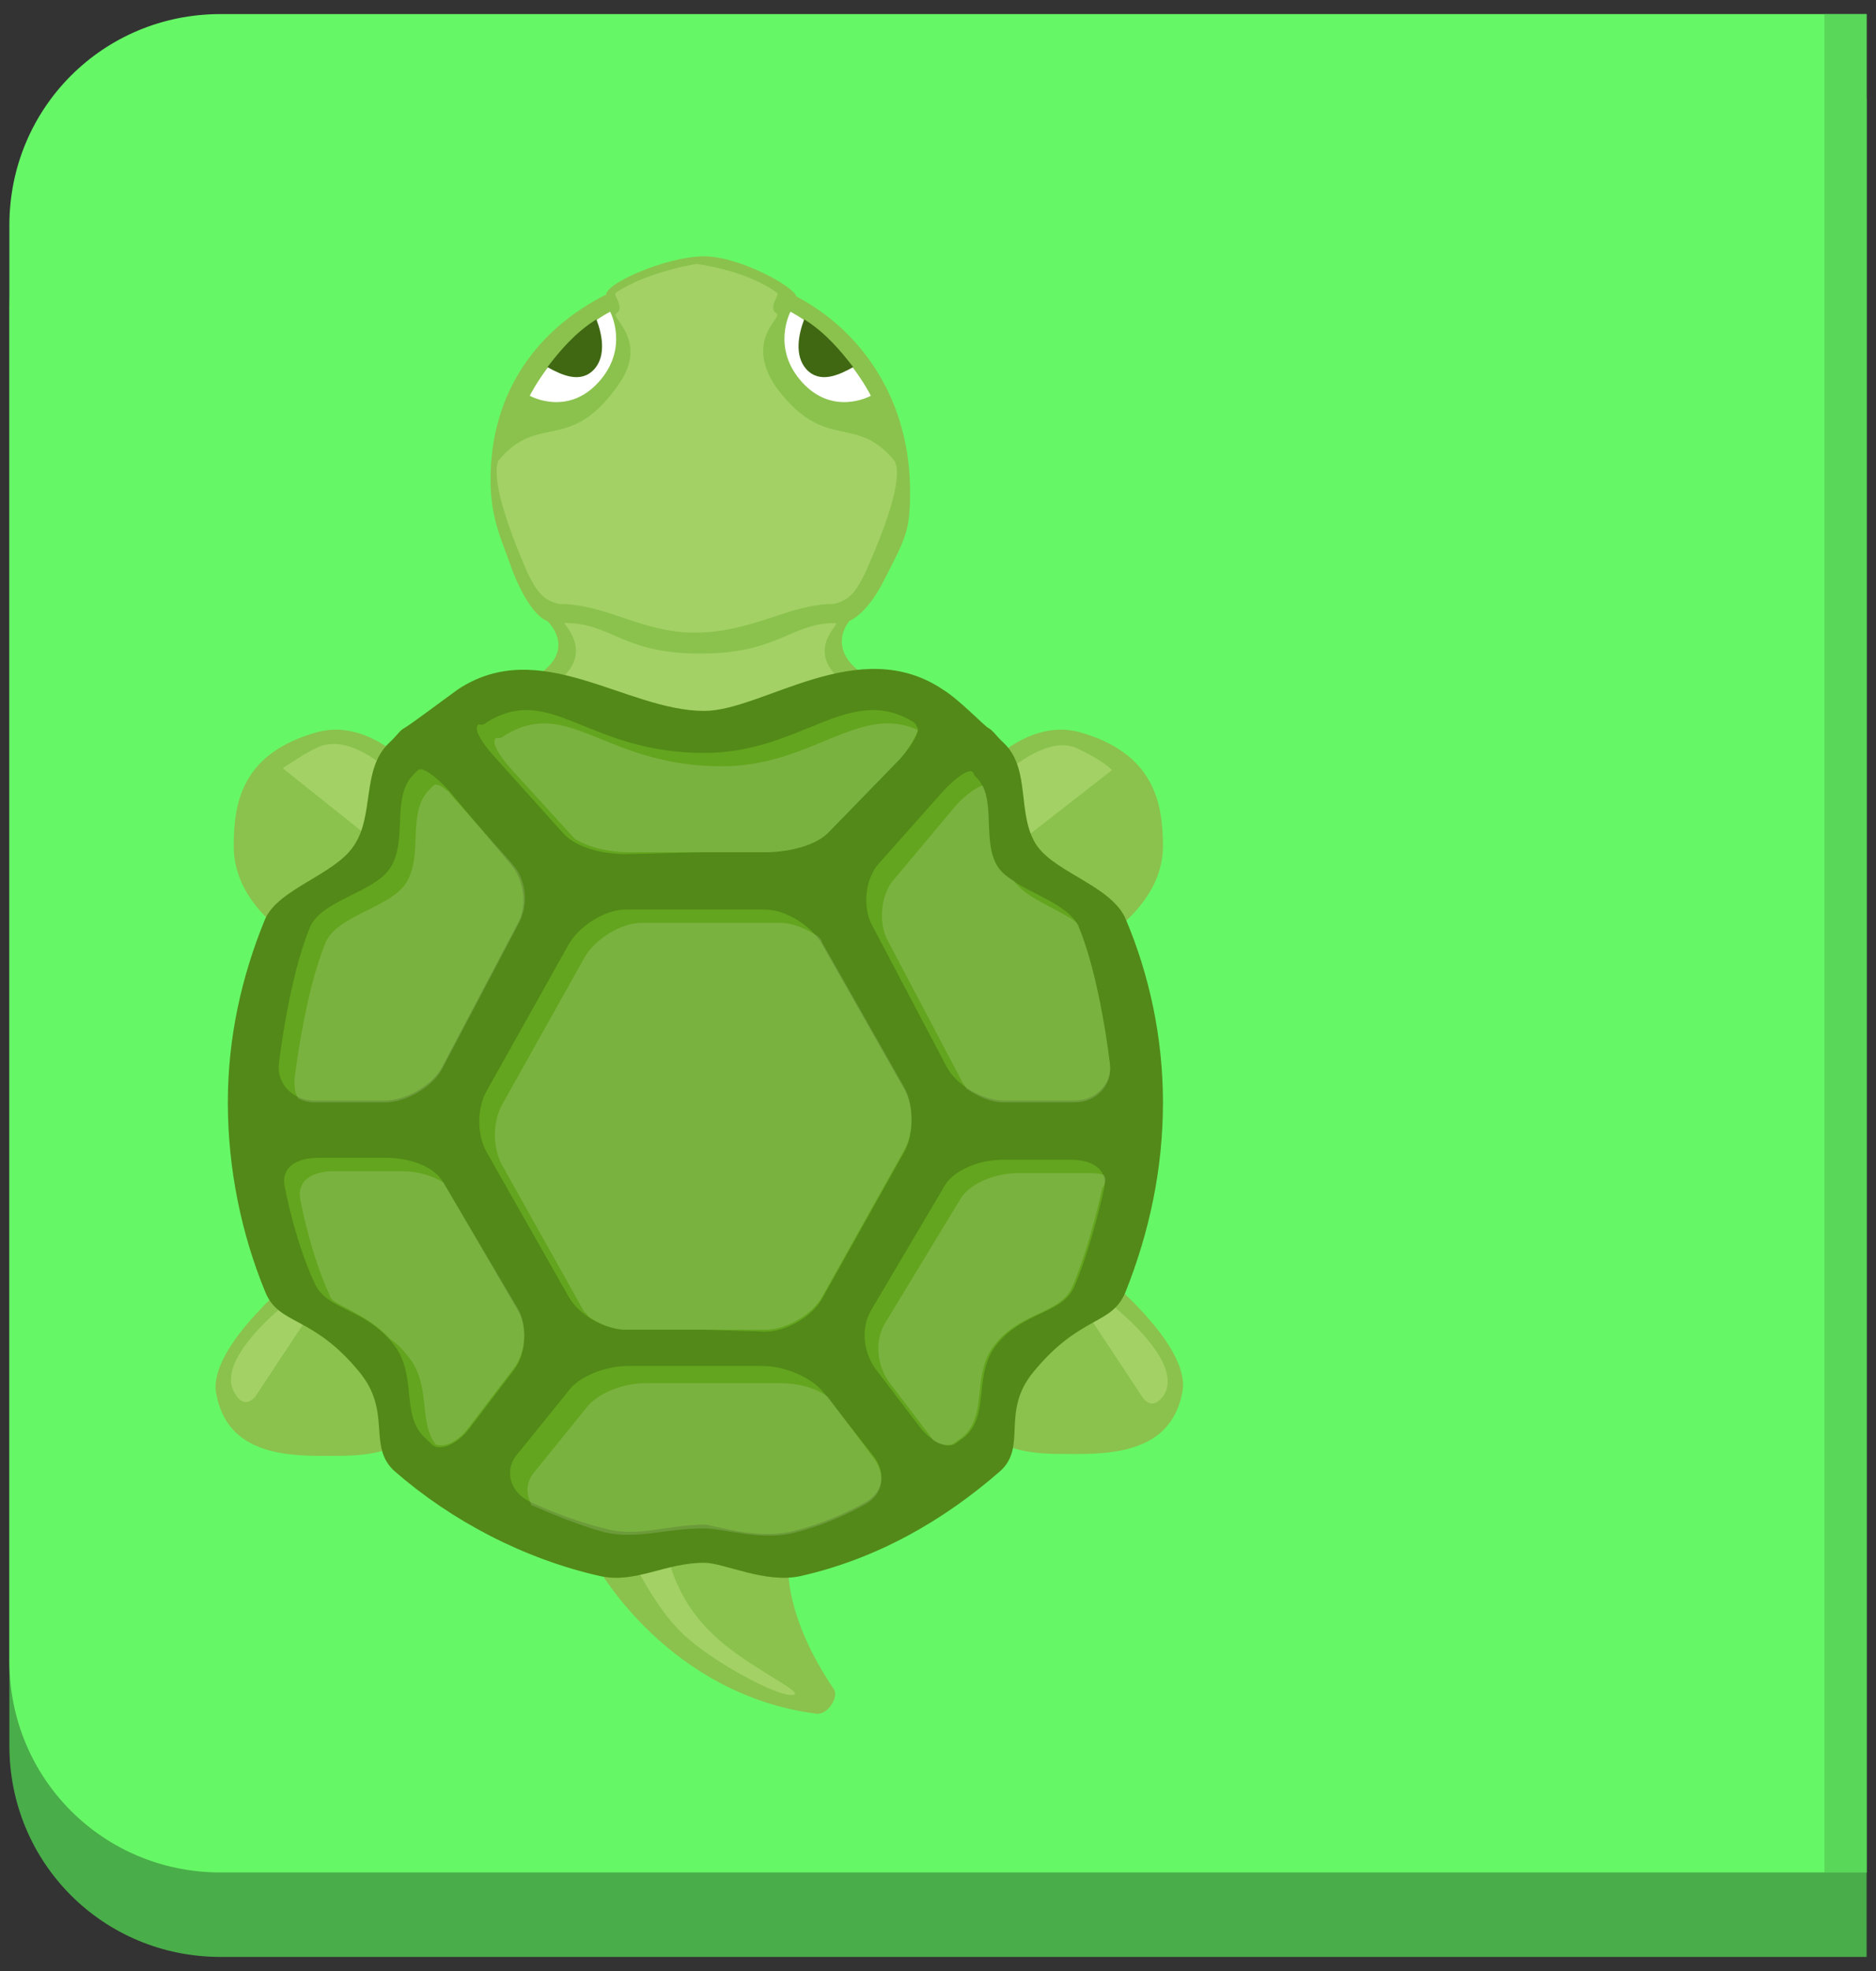 <?xml version="1.0" encoding="UTF-8" standalone="no"?>
<!-- Generator: Adobe Illustrator 23.1.1, SVG Export Plug-In . SVG Version: 6.00 Build 0)  -->

<svg
   version="1.1"
   id="Layer_1"
   x="0px"
   y="0px"
   width="40px"
   height="42px"
   viewBox="0 0 40 42"
   style="enable-background:new 0 0 40 42;"
   xml:space="preserve"
   sodipodi:docname="OpenGreen.svg"
   inkscape:version="1.2.2 (b0a8486541, 2022-12-01)"
   xmlns:inkscape="http://www.inkscape.org/namespaces/inkscape"
   xmlns:sodipodi="http://sodipodi.sourceforge.net/DTD/sodipodi-0.dtd"
   xmlns="http://www.w3.org/2000/svg"
   xmlns:svg="http://www.w3.org/2000/svg"><rect x="0" y="0" width="40" height="42" fill="#333333" stroke="none"/><defs
   id="defs278" /><sodipodi:namedview
   id="namedview276"
   pagecolor="#ffffff"
   bordercolor="#000000"
   borderopacity="0.25"
   inkscape:showpageshadow="2"
   inkscape:pageopacity="0.0"
   inkscape:pagecheckerboard="0"
   inkscape:deskcolor="#d1d1d1"
   showgrid="false"
   inkscape:zoom="19.5"
   inkscape:cx="20"
   inkscape:cy="21.051282"
   inkscape:window-width="1920"
   inkscape:window-height="1019"
   inkscape:window-x="0"
   inkscape:window-y="37"
   inkscape:window-maximized="1"
   inkscape:current-layer="Layer_1" />
<style
   type="text/css"
   id="style265">
	.st0{fill:#49AD49;}
	.st1{fill:#66F766;}
	.st2{opacity:0.5;fill:#4DB94D;enable-background:new    ;}
</style>
<g
   id="g273">
	<path
   class="st0"
   d="M4.7,2.1c-2.5,0-4.5,2-4.5,4.5v30.6c0,2.5,2,4.5,4.5,4.5h35.1V2.1H4.7z"
   id="path267" />
	<path
   class="st1"
   d="M4.7,0.3c-2.5,0-4.5,2-4.5,4.5v30.6c0,2.5,2,4.5,4.5,4.5h35.1V0.3H4.7z"
   id="path269" />
	<rect
   x="38.9"
   y="0.3"
   class="st2"
   width="0.9"
   height="39.6"
   id="rect271" />
</g>
<g
   id="g18"
   transform="matrix(0.418,0,0,0.407,-10.19,-0.358)">
	<path
   fill="#8ac24d"
   d="m 65,16.4 v 0 c 3.5,1.9 5.8,5.6 5.8,10.2 0,2.1 -0.2,2.4 -1.4,4.8 0,0 -0.7,1.5 -1.7,2 v 0 0 c 0,0 -1.3,1.5 0.9,2.9 1.7,1.1 -5.3,3.4 -8.3,3.7 -3,-0.3 -10.3,-2.7 -8.6,-3.7 2.2,-1.4 0.6,-2.9 0.6,-2.9 v 0 C 51.3,33 50.5,30.7 50.5,30.7 50,29.2 49.4,28.1 49.4,26 c 0,-4.6 2.4,-7.9 5.9,-9.7 v 0 c 0,-0.6 3.1,-2 5,-2 1.8,0 4.6,1.6 4.7,2.1 z M 47.6,43.9 c 0,0 -3.2,-5.7 -7,-4.7 -3.9,1.1 -4.3,3.7 -4.3,6 0,3.2 3.3,5 3.3,5 2,-3.5 8,-6.3 8,-6.3 z m 32.8,6.3 c 0,0 3.3,-1.9 3.3,-5 0,-2.2 -0.4,-4.9 -4.3,-6 -3.8,-1 -7,4.7 -7,4.7 0,0 6,2.8 8,6.3 z M 39.7,67.5 c 0,0 -4.7,3.8 -4.3,6.3 0.6,3.6 4.3,3.3 6.5,3.3 4.5,-0.1 3.1,-2.3 3.1,-2.3 0,0 -3,-3.9 -5.3,-7.3 z m 35.4,7.2 c 0,0 -1.4,2.2 3.1,2.3 2.2,0 5.9,0.3 6.5,-3.3 0.4,-2.5 -4.3,-6.3 -4.3,-6.3 -2.4,3.5 -5.3,7.3 -5.3,7.3 z M 54.9,83 c 0,0 3.6,6.6 11.1,7.6 0.6,0.1 1.2,-0.9 0.9,-1.3 C 64.4,85.5 64.6,83 64.6,83 l -4.5,-1.7 z"
   id="path2" />
	<path
   fill="#a3d165"
   d="m 52.9,32.5 c -0.9,-0.2 -1.2,-0.8 -1.6,-1.6 -1.7,-4 -1.7,-5.4 -1.5,-5.9 2,-2.5 3.6,-0.4 6,-3.8 1.8,-2.4 -0.3,-3.7 0,-3.9 0.5,-0.3 -0.2,-1 0,-1.1 1.6,-1.1 4.1,-1.5 4.1,-1.5 0,0 2.5,0.3 4.1,1.5 0.2,0.1 -0.5,0.8 0,1.1 0.3,0.2 -1.7,1.4 0,3.9 2.5,3.4 4,1.3 6,3.8 0.3,0.5 0.2,2 -1.5,5.9 -0.4,0.8 -0.7,1.4 -1.6,1.6 -2.3,0 -4.1,1.5 -7.1,1.5 -2.7,0 -4.5,-1.5 -6.9,-1.5 z m 7.2,6.4 c 3,0.1 8.7,-1.1 7.2,-2.4 -1.9,-1.6 0,-3 -0.3,-3 -2.3,0 -2.9,1.6 -6.9,1.6 -4,0 -4.5,-1.6 -6.9,-1.6 -0.3,-0.1 1.6,1.4 -0.3,3 -1.5,1.4 4.2,2.6 7.2,2.4 z M 44.9,46.1 C 46,44.9 47,44.3 47,44.3 c 0,0 -3.8,-5.5 -6.4,-4.3 -0.8,0.4 -1.2,0.7 -1.8,1.1 z M 81.1,41.2 C 80.7,40.8 80.2,40.5 79.4,40.1 77,38.8 73,44.2 73,44.2 c 0,0 1,0.6 2.1,1.8 z M 40.3,69.5 c -1,-1 0,0.5 -0.8,-0.8 0,0 -4.4,3.3 -3.1,5.2 0.1,0.2 0.5,0.7 1,0.1 z m 42.4,4.6 c 0.5,0.6 0.9,0 1,-0.1 1.3,-1.9 -3.1,-5.2 -3.1,-5.2 -0.9,1.3 0.2,-0.3 -0.8,0.8 z m -23.8,12 c 1.4,1.6 5.4,3.8 6,3.5 0.4,-0.2 -2.7,-1.6 -4.3,-3.3 -1.9,-1.9 -2.2,-4.2 -2.2,-4.2 l -1.8,0.4 c 0,0 1.1,2.3 2.3,3.6 z"
   id="path4" />
	<g
   id="shell_1_">
		<path
   fill="#528918"
   d="m 60.3,82.7 c 1,0 3.1,1.1 4.9,0.7 3.9,-0.9 7.3,-2.9 10.2,-5.5 1.4,-1.3 0,-3.1 1.7,-5.2 2.4,-3 4,-2.4 4.7,-4.2 1.2,-3.1 1.9,-6.4 1.9,-9.9 C 83.7,55.2 83,51.9 81.8,49 81.1,47.3 78.3,46.6 77.3,45.2 76.2,43.6 77,41.2 75.6,39.8 75.4,39.6 75.4,39.6 75.4,39.6 75.2,39.4 75,39.1 74.8,39 c -0.2,-0.1 -1.5,-1.5 -2.3,-2 -4.3,-3 -9.2,1.1 -12.2,1.1 -4,0 -8.4,-4 -12.6,-1.1 -0.8,0.6 -2.5,1.9 -2.7,2 -0.2,0.1 -0.4,0.4 -0.6,0.6 0,0 0,0 -0.2,0.2 -1.4,1.4 -0.7,3.8 -1.8,5.4 -1,1.5 -3.8,2.2 -4.5,3.8 -1.2,3 -1.9,6.2 -1.9,9.6 0,3.5 0.7,6.9 1.9,9.9 0.7,1.8 2.4,1.2 4.8,4.2 1.7,2.1 0.4,3.9 1.8,5.2 2.9,2.6 6.6,4.6 10.5,5.5 1.8,0.4 3.3,-0.7 5.3,-0.7 z"
   id="path6" />
		<path
   fill="#63a51e"
   d="m 60.3,70.5 h -4 c -1.1,0 -2.4,-0.8 -2.9,-1.7 l -4.2,-7.6 c -0.5,-0.9 -0.5,-2.3 0,-3.2 l 4.2,-7.7 c 0.5,-0.9 1.8,-1.8 2.9,-1.8 h 4 3.1 c 1.1,0 2.4,0.9 2.9,1.8 l 4.2,7.6 c 0.5,0.9 0.5,2.4 0,3.3 l -4.2,7.7 c -0.5,0.9 -1.8,1.7 -2.9,1.7 l -3.1,-0.1 m 0,-25 h 3.1 c 1.1,0 2.6,-0.3 3.3,-1.1 l 3.6,-3.8 c 0.7,-0.8 1.1,-1.6 0.8,-1.7 0,0 0.1,0 -0.1,-0.2 -3.3,-2.1 -5.7,1.6 -10.7,1.6 -6,0 -7.8,-3.7 -11.1,-1.6 -0.2,0.2 -0.4,0.1 -0.4,0.1 -0.3,0.2 0.1,0.9 0.8,1.7 l 3.5,4 c 0.7,0.8 2.1,1.1 3.2,1.1 z M 65,81 c 1.9,-0.5 3.4,-1.4 3.4,-1.4 1,-0.5 1.2,-1.5 0.6,-2.4 l -2.6,-3.4 c -0.6,-0.8 -2,-1.4 -3.1,-1.4 h -3 -3.9 c -1.1,0 -2.5,0.5 -3.1,1.4 l -2.6,3.3 c -0.6,0.8 -0.3,1.9 0.7,2.4 0,0 1.8,0.9 3.8,1.4 1.7,0.5 3.2,-0.2 5.2,-0.2 0.9,0.2 2.9,0.8 4.6,0.3 z m 4.2,-34.9 c -0.7,0.8 -0.8,2.2 -0.4,3.1 l 3.9,7.6 c 0.5,0.9 1.8,1.7 2.9,1.7 h 3.6 c 1.1,0 1.9,-0.9 1.8,-1.9 0,0 -0.5,-4.5 -1.6,-7.2 -0.6,-1.4 -3.3,-1.9 -4.1,-3.1 -0.9,-1.4 0,-3.7 -1.2,-4.8 C 74,41.3 74,41.3 74,41.3 73.8,41.1 73.1,41.6 72.4,42.4 Z M 47.3,42.3 c -0.7,-0.8 -1.4,-1.3 -1.6,-1.1 0,0 0,0 -0.2,0.2 -1.2,1.2 -0.3,3.4 -1.2,4.9 -0.8,1.3 -3.5,1.7 -4.1,3.1 -1.1,2.7 -1.6,7.2 -1.6,7.2 -0.1,1 0.7,1.9 1.8,1.9 H 44 c 1.1,0 2.4,-0.8 2.9,-1.7 l 3.9,-7.6 c 0.5,-0.9 0.3,-2.3 -0.4,-3.1 z M 47,62.8 c -0.5,-0.9 -1.8,-1.3 -2.9,-1.3 h -3.5 c -1.1,0 -1.9,0.5 -1.7,1.5 0,0 0.5,2.8 1.5,5 0.6,1.5 2.5,1.3 4,3.2 1.3,1.6 0.4,3.7 1.6,4.9 0.4,0.4 0.4,0.4 0.4,0.4 0.4,0.4 1.3,0 1.9,-0.8 l 2.3,-3.1 c 0.6,-0.8 0.7,-2.2 0.2,-3.1 z m 21.8,6.7 c -0.5,0.9 -0.4,2.1 0.2,3 l 2.3,3.1 c 0.6,0.8 1.5,1.2 1.9,0.8 0,0 0,0 0.4,-0.3 1.3,-1.2 0.4,-3.2 1.6,-4.8 1.4,-1.8 3.4,-1.6 4,-3.1 0.9,-2.2 1.5,-5.1 1.5,-5.1 0.2,-1 -0.6,-1.5 -1.7,-1.5 h -3.5 c -1.1,0 -2.4,0.5 -2.9,1.3 z"
   id="path8" />
		<path
   opacity="0.15"
   fill="#ffffff"
   enable-background="new    "
   d="m 56.3,70.5 c -0.6,0 -1.4,-0.3 -1.9,-0.7 -0.1,-0.1 -0.1,-0.2 -0.2,-0.2 L 50,61.9 C 49.5,61 49.5,59.6 50,58.7 L 54.2,51 c 0.5,-0.9 1.8,-1.8 2.9,-1.8 h 4 3.1 c 0.6,0 1.3,0.3 1.9,0.7 0.1,0.1 0.2,0.2 0.2,0.3 l 4.2,7.6 c 0.5,0.9 0.5,2.4 0,3.3 l -4.2,7.7 c -0.5,0.9 -1.8,1.7 -2.9,1.7 h -3.1 v 0 c 0,0 -4,0 -4,0 z m 4,-25 h 3.1 c 1.1,0 2.6,-0.3 3.3,-1.1 l 3.6,-3.8 c 0.5,-0.6 0.8,-1.2 0.9,-1.5 -3,-1.4 -5.4,1.9 -10,1.9 -6,0 -7.8,-3.7 -11.1,-1.6 -0.2,0.2 -0.4,0.1 -0.4,0.1 -0.3,0.2 0.1,0.9 0.8,1.7 l 3.2,3.6 c 0.8,0.5 1.9,0.7 2.7,0.7 0,0 3.9,0 3.9,0 z m 0,35.4 c 1,0 3,0.7 4.7,0.2 1.9,-0.5 3.4,-1.4 3.4,-1.4 1,-0.5 1.2,-1.5 0.6,-2.4 L 66.6,74 C 65.9,73.5 65,73.3 64.2,73.3 h -3 -3.9 c -1.1,0 -2.5,0.5 -3.1,1.4 L 51.6,78 c -0.4,0.5 -0.4,1.1 -0.1,1.7 0.1,0 1.9,0.9 3.7,1.4 1.7,0.4 3.1,-0.2 5.1,-0.2 z M 79.4,49.4 c 0,-0.1 -0.1,-0.2 -0.2,-0.3 -1,-0.7 -2.5,-1.2 -3.1,-2.1 v 0 c -0.3,-0.2 -0.6,-0.4 -0.8,-0.7 -0.8,-1.2 -0.2,-3.1 -0.8,-4.3 -0.3,0.1 -0.9,0.5 -1.4,1.1 L 70,46.9 c -0.7,0.8 -0.8,2.2 -0.4,3.1 l 3.9,7.6 c 0.1,0.1 0.1,0.2 0.2,0.3 0.6,0.4 1.2,0.7 1.9,0.7 h 3.6 c 1.1,0 1.9,-0.9 1.8,-1.9 0,-0.1 -0.5,-4.6 -1.6,-7.3 z M 50.5,46.1 47.3,42.4 c 0,0 0,-0.1 -0.1,-0.1 -0.3,-0.3 -0.6,-0.4 -0.7,-0.3 0,0 0,0 -0.2,0.2 -1.2,1.2 -0.3,3.4 -1.2,4.9 -0.8,1.3 -3.5,1.7 -4.1,3.1 -1.1,2.7 -1.6,7.2 -1.6,7.2 0,0.3 0,0.7 0.2,1 0.2,0.1 0.5,0.2 0.8,0.2 H 44 c 1.1,0 2.4,-0.8 2.9,-1.7 l 3.9,-7.6 c 0.6,-1.1 0.4,-2.4 -0.3,-3.2 z M 47,62.8 v 0 c -0.6,-0.4 -1.4,-0.6 -2.1,-0.6 h -3.5 c -1.1,0 -1.9,0.5 -1.7,1.5 0,0 0.5,2.8 1.5,5 0,0.1 0.1,0.2 0.2,0.3 0.8,0.5 1.9,0.9 2.9,2 0.3,0.2 0.6,0.5 0.9,0.9 1.2,1.5 0.5,3.4 1.4,4.6 0.5,0.2 1.2,-0.2 1.7,-0.9 l 2.3,-3.1 c 0.6,-0.8 0.7,-2.2 0.2,-3.1 z m 33.7,-0.4 c -0.3,-0.1 -0.5,-0.1 -0.9,-0.1 h -3.5 c -1.1,0 -2.4,0.5 -2.9,1.3 l -3.9,6.6 c -0.5,0.9 -0.4,2.1 0.2,3 l 2.3,3.1 c 0.4,0.3 0.9,0.3 1.1,0.1 0,0 0,0 0.4,-0.3 1.3,-1.2 0.4,-3.2 1.6,-4.8 1.4,-1.8 3.4,-1.6 4,-3.1 0.9,-2.2 1.5,-5.1 1.5,-5.1 0.2,-0.3 0.2,-0.5 0.1,-0.7 z"
   id="path10" />
	</g>
	<g
   id="eyes_1_">
		<path
   fill="#ffffff"
   d="m 64.7,17.2 c 0,0 -1,1.9 0.6,3.7 1.6,1.8 3.5,0.7 3.5,0.7 0,0 -1.4,-2.9 -4.1,-4.4 z m -9.2,0 c 0,0 1,1.9 -0.6,3.7 -1.6,1.8 -3.5,0.7 -3.5,0.7 0,0 1.4,-2.9 4.1,-4.4 z"
   id="path13" />
		<path
   fill="#406813"
   d="m 54.7,20.2 c 0.6,-0.7 0.4,-1.8 0.1,-2.6 -1.1,0.7 -1.9,1.7 -2.5,2.5 0.7,0.4 1.7,0.9 2.4,0.1 z m 10.8,0 c -0.6,-0.7 -0.4,-1.8 -0.1,-2.6 1.1,0.7 1.9,1.7 2.5,2.5 -0.7,0.4 -1.7,0.9 -2.4,0.1 z"
   id="path15" />
	</g>
</g></svg>
